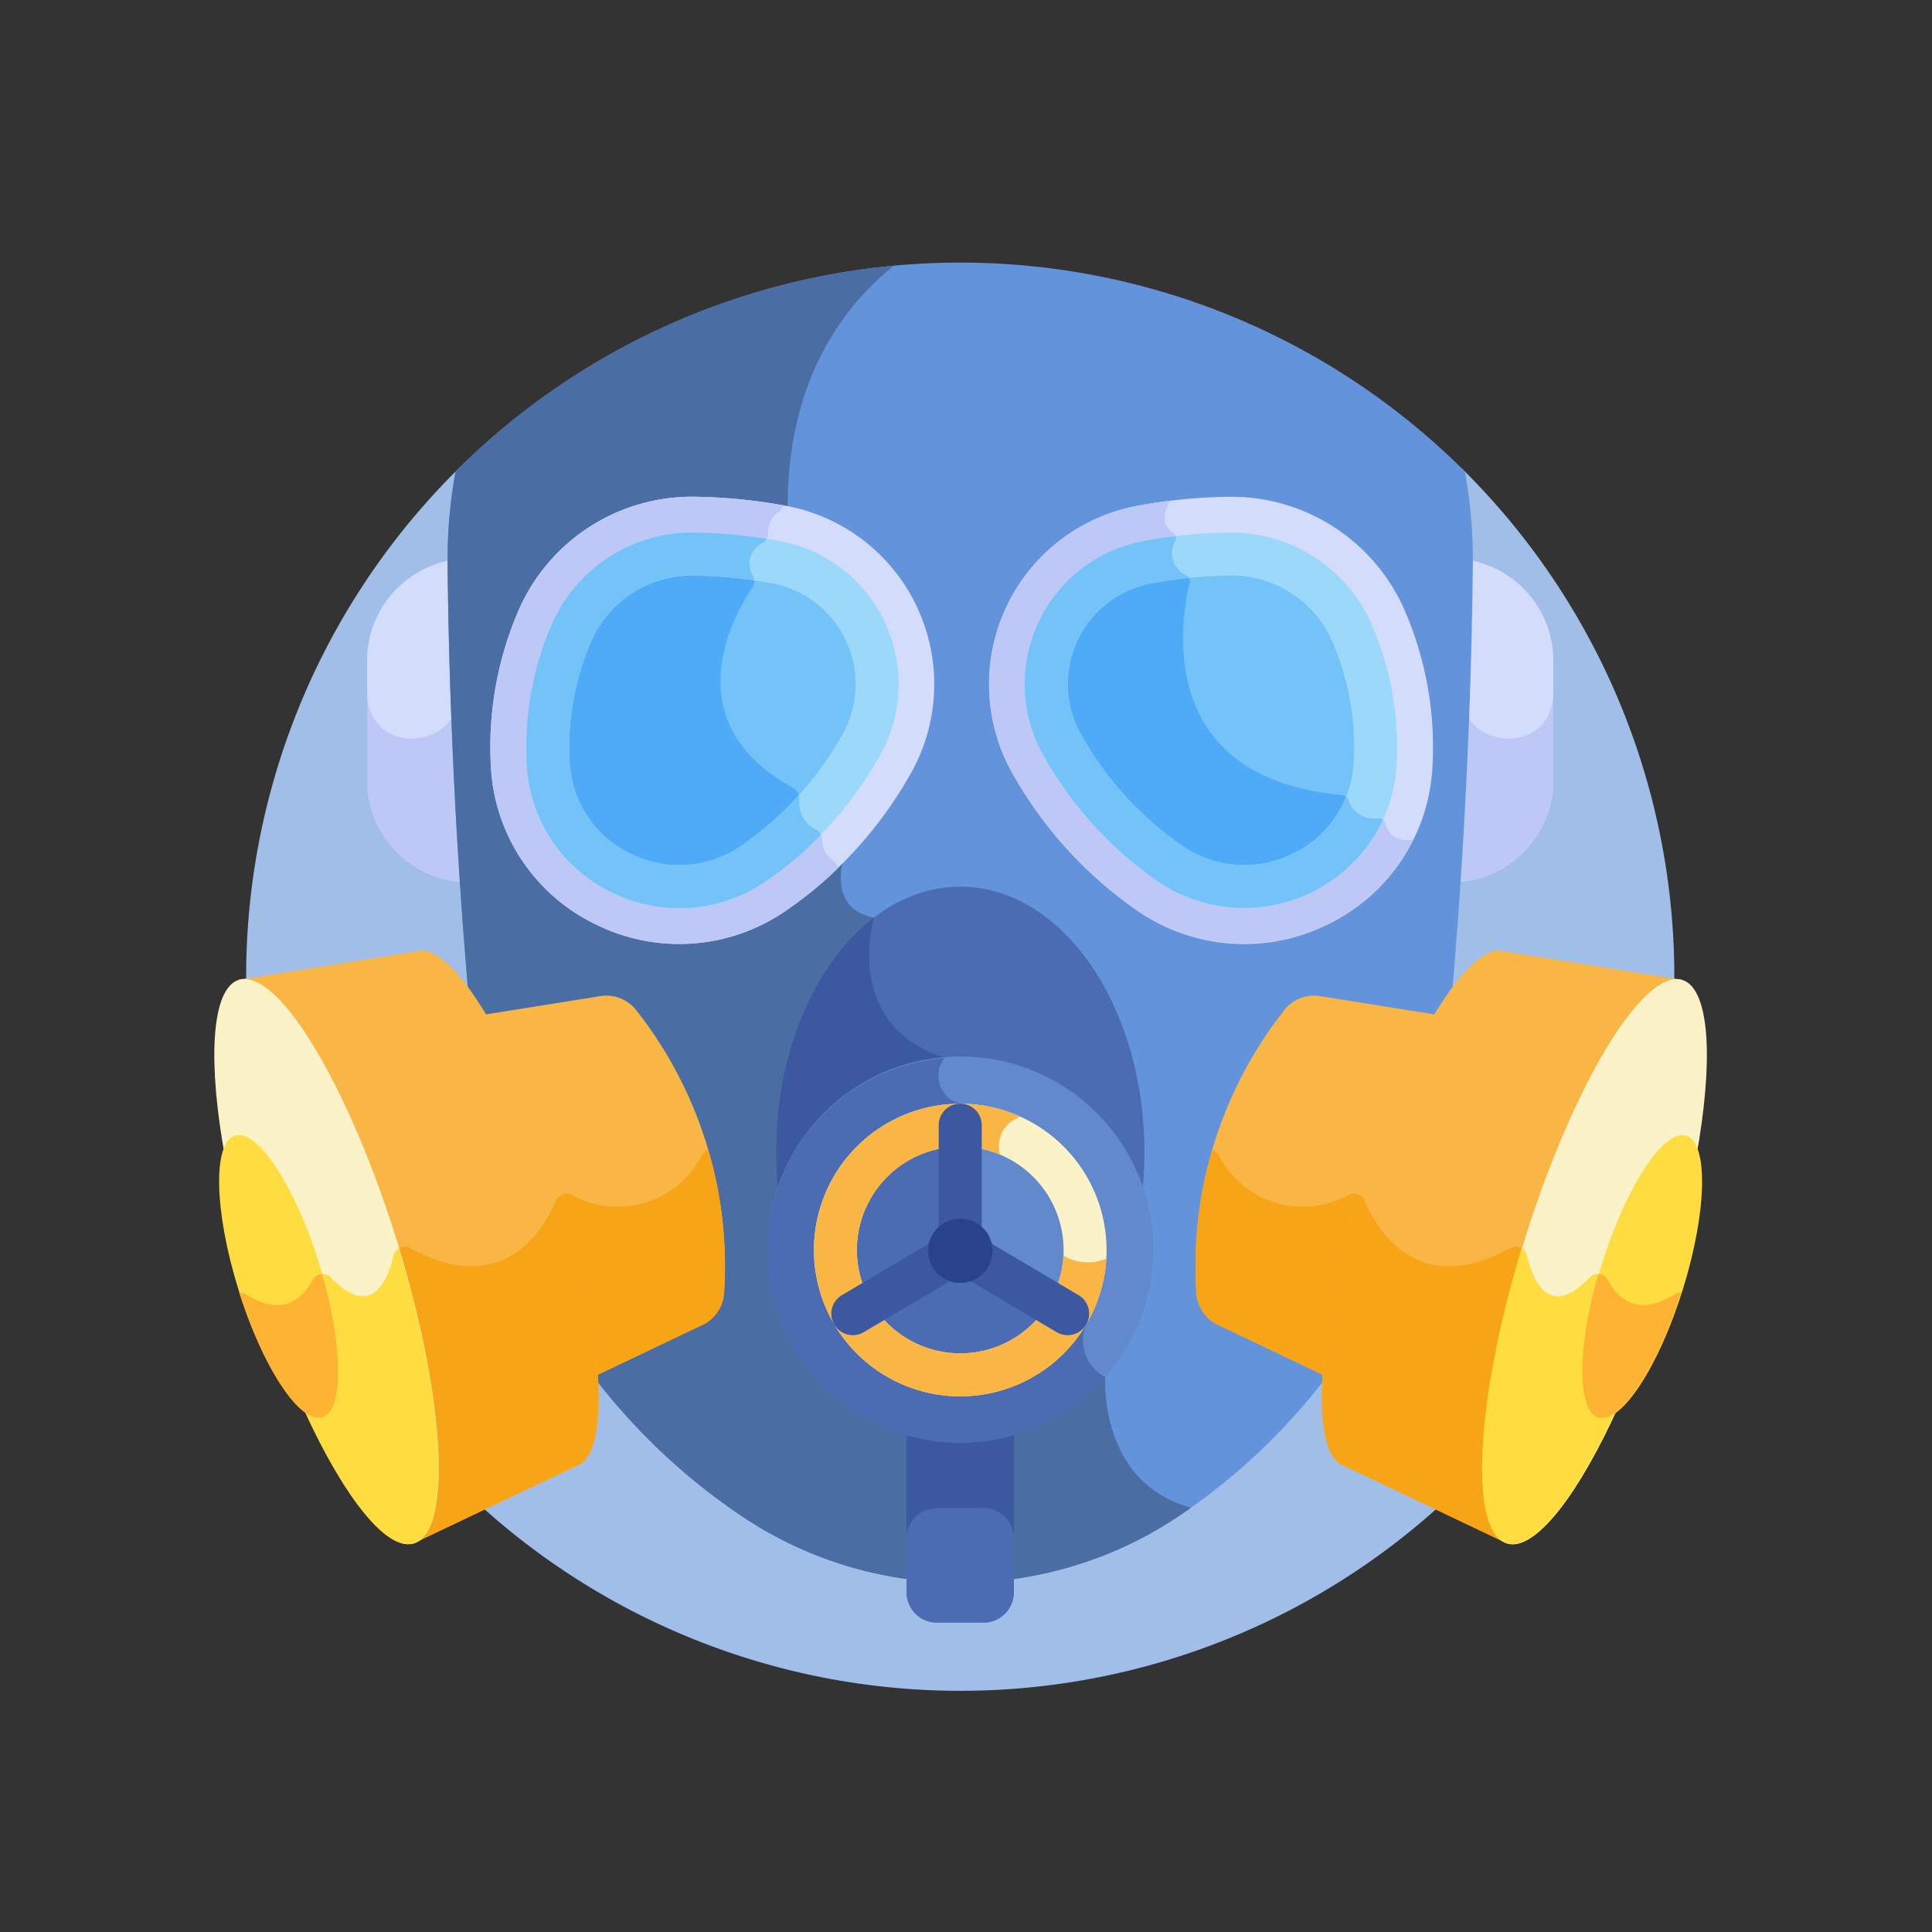 <svg xmlns="http://www.w3.org/2000/svg" width="103" height="103" viewBox="0 0 103 103">
  <rect x="0" y="0" width="103" height="103" fill="#333333" stroke="none"/>
  <g id="Grupo_54751" data-name="Grupo 54751" transform="translate(-183 -10940)">
    <rect id="Rectángulo_5305" data-name="Rectángulo 5305" width="103" height="103" transform="translate(183 10940)" fill="none"/>
    <g id="Grupo_54730" data-name="Grupo 54730" transform="translate(192 10954)">
      <path id="Trazado_101184" data-name="Trazado 101184" d="M216.782,873.1H163.29a38.07,38.07,0,1,0,53.492,0Z" transform="translate(-147.843 -862.12)" fill="#a1bee9"/>
      <path id="Trazado_101185" data-name="Trazado 101185" d="M162.722,878.07c0-.087,0-.173,0-.26a5.455,5.455,0,0,0-4.522,5.357v6.39a5.453,5.453,0,0,0,5.176,5.429c-.326-4.908-.587-10.64-.654-16.916Z" transform="translate(-147.63 -861.958)" fill="#d3dcfb"/>
      <path id="Trazado_101186" data-name="Trazado 101186" d="M214.995,877.81c0,.087,0,.173,0,.26-.067,6.276-.328,12.008-.655,16.916a5.452,5.452,0,0,0,5.176-5.429v-6.39a5.454,5.454,0,0,0-4.522-5.357Z" transform="translate(-145.703 -861.958)" fill="#d3dcfb"/>
      <path id="Trazado_101187" data-name="Trazado 101187" d="M162.906,885.618c-.822,2.113-4.443,2.052-4.684-.682-.014-.158-.022-.318-.022-.479v4.871a5.453,5.453,0,0,0,5.176,5.429c-.185-2.8-.35-5.859-.47-9.139Z" transform="translate(-147.63 -861.73)" fill="#bec8f7"/>
      <path id="Trazado_101188" data-name="Trazado 101188" d="M214.812,885.618c-.12,3.279-.284,6.343-.471,9.139a5.452,5.452,0,0,0,5.176-5.429v-4.871c0,.161-.006.321-.021.479-.241,2.734-3.862,2.795-4.684.682Z" transform="translate(-145.703 -861.73)" fill="#bec8f7"/>
      <path id="Trazado_101189" data-name="Trazado 101189" d="M216.584,873.62a38.069,38.069,0,0,0-53.81,0,26.1,26.1,0,0,0-.424,4.977c.124,11.629.918,21.4,1.534,27.349a31.577,31.577,0,0,0,7.694,17.695,33.281,33.281,0,0,0,6.615,5.782,20.9,20.9,0,0,0,22.972,0,33.282,33.282,0,0,0,6.615-5.782,31.569,31.569,0,0,0,7.693-17.695c.616-5.952,1.411-15.72,1.534-27.349A25.936,25.936,0,0,0,216.584,873.62Z" transform="translate(-147.487 -862.484)" fill="#6393db"/>
      <path id="Trazado_101190" data-name="Trazado 101190" d="M197.416,921.885l-12.336-24.49c-2.358-.433-1.681-2.882-1.681-2.882s-2.918-7.2-2.918-19.05c0-6.845,3.069-10.745,5.662-12.819a37.951,37.951,0,0,0-23.369,10.971,26.1,26.1,0,0,0-.424,4.977c.124,11.629.918,21.4,1.534,27.349a31.577,31.577,0,0,0,7.694,17.695,33.281,33.281,0,0,0,6.615,5.782,20.9,20.9,0,0,0,22.972,0q.408-.27.821-.561c-4.967-1.352-4.571-6.972-4.571-6.972Z" transform="translate(-147.487 -862.478)" fill="#4a6ea4"/>
      <path id="Trazado_101191" data-name="Trazado 101191" d="M177.034,916.089a22.057,22.057,0,0,0-4.668-15.022,2.027,2.027,0,0,0-1.875-.782l-6.432,1.027a49.91,49.91,0,0,1,5.992,19.283l5.881-2.8a2.029,2.029,0,0,0,1.1-1.707Z" transform="translate(-147.428 -861.188)" fill="#f9b645"/>
      <path id="Trazado_101192" data-name="Trazado 101192" d="M175.719,908.482a5.042,5.042,0,0,1-6.96,2.125.608.608,0,0,0-.734.163,43.711,43.711,0,0,1,1.89,9.551l5.881-2.8a2.029,2.029,0,0,0,1.1-1.707,21.867,21.867,0,0,0-.846-7.595.6.6,0,0,0-.333.261Z" transform="translate(-147.292 -860.915)" fill="#f7a416"/>
      <g id="Grupo_54722" data-name="Grupo 54722" transform="translate(17.137 12.483)">
        <path id="Trazado_101193" data-name="Trazado 101193" d="M170.2,897.365A9.891,9.891,0,0,1,164.6,889.2a18.329,18.329,0,0,1,1.375-8.382,10.077,10.077,0,0,1,9.423-6.266,28.5,28.5,0,0,1,5.006.5,9.675,9.675,0,0,1,6.542,14.293,22.013,22.013,0,0,1-6.765,7.365,10.007,10.007,0,0,1-9.987.652Z" transform="translate(-164.549 -874.553)" fill="#d3dcfb"/>
      </g>
      <path id="Trazado_101194" data-name="Trazado 101194" d="M183.085,894.36a.647.647,0,0,0-.3-.443,1.254,1.254,0,0,1-.536-1.08.63.63,0,0,0-.381-.561,1.6,1.6,0,0,1-.841-1.629.629.629,0,0,0-.333-.571c-6.432-3.51-3.132-9.262-2.184-10.673a.637.637,0,0,0,.032-.642,1.221,1.221,0,0,1,.515-1.741.631.631,0,0,0,.295-.563,1.408,1.408,0,0,1,.636-1.157.6.6,0,0,0,.2-.284,28.61,28.61,0,0,0-4.8-.462,10.076,10.076,0,0,0-9.423,6.266A18.343,18.343,0,0,0,164.6,889.2a9.888,9.888,0,0,0,5.592,8.162,10,10,0,0,0,9.987-.651A19.78,19.78,0,0,0,183.085,894.36Z" transform="translate(-147.412 -862.07)" fill="#bec8f7"/>
      <g id="Grupo_54723" data-name="Grupo 54723" transform="translate(43.718 12.483)">
        <path id="Trazado_101195" data-name="Trazado 101195" d="M198.3,896.713a22.02,22.02,0,0,1-6.764-7.365,9.675,9.675,0,0,1,6.542-14.293,28.4,28.4,0,0,1,5.006-.5,10.08,10.08,0,0,1,9.423,6.266,18.343,18.343,0,0,1,1.375,8.382,9.893,9.893,0,0,1-5.592,8.163A10.008,10.008,0,0,1,198.3,896.713Z" transform="translate(-190.248 -874.553)" fill="#d3dcfb"/>
      </g>
      <path id="Trazado_101196" data-name="Trazado 101196" d="M212.873,892.834c-1.05.12-1.378-.458-1.479-.859a.383.383,0,0,0-.416-.289,1.411,1.411,0,0,1-1.564-.984.385.385,0,0,0-.329-.253c-10.165-.919-8.556-9.579-8.134-11.294a.377.377,0,0,0-.176-.42,1.3,1.3,0,0,1-.595-1.832.375.375,0,0,0-.131-.47c-.817-.529-.262-1.448-.1-1.68-.638.077-1.265.174-1.875.293a9.675,9.675,0,0,0-6.542,14.293,22.02,22.02,0,0,0,6.764,7.365,10.1,10.1,0,0,0,14.576-3.872Z" transform="translate(-146.53 -862.063)" fill="#bec8f7"/>
      <path id="Trazado_101197" data-name="Trazado 101197" d="M175.159,877.507a7,7,0,0,0-6.45,4.355,15.321,15.321,0,0,0-1.163,6.992,6.861,6.861,0,0,0,3.884,5.661,6.975,6.975,0,0,0,6.965-.452,18.939,18.939,0,0,0,5.8-6.339,6.616,6.616,0,0,0-4.475-9.771,25.369,25.369,0,0,0-4.467-.445Z" transform="translate(-147.31 -861.969)" fill="#73c3f9"/>
      <path id="Trazado_101198" data-name="Trazado 101198" d="M180.929,890.546a.629.629,0,0,0-.333-.571c-6.432-3.51-3.132-9.262-2.184-10.673a.637.637,0,0,0,.032-.642,1.314,1.314,0,0,1-.146-.936,26.332,26.332,0,0,0-3.043-.216h-.1a7,7,0,0,0-6.45,4.355,15.321,15.321,0,0,0-1.163,6.992,6.861,6.861,0,0,0,3.884,5.661,6.975,6.975,0,0,0,6.965-.452,16.875,16.875,0,0,0,2.815-2.351A2,2,0,0,1,180.929,890.546Z" transform="translate(-147.31 -861.969)" fill="#4fabf7"/>
      <path id="Trazado_101199" data-name="Trazado 101199" d="M203.118,877.507h-.1a25.367,25.367,0,0,0-4.466.445,6.617,6.617,0,0,0-4.476,9.771,18.962,18.962,0,0,0,5.8,6.339,6.977,6.977,0,0,0,6.966.452,6.862,6.862,0,0,0,3.883-5.661,15.294,15.294,0,0,0-1.163-6.992,7,7,0,0,0-6.449-4.355Z" transform="translate(-146.429 -861.969)" fill="#73c3f9"/>
      <path id="Trazado_101200" data-name="Trazado 101200" d="M209.313,890.6a.386.386,0,0,0-.329-.253c-10.165-.919-8.556-9.579-8.134-11.294a.377.377,0,0,0-.176-.42,1.35,1.35,0,0,1-.738-.912c-.47.062-.932.135-1.382.223a6.617,6.617,0,0,0-4.476,9.771,18.962,18.962,0,0,0,5.8,6.339,6.977,6.977,0,0,0,6.966.452A6.905,6.905,0,0,0,210,891.437a1.516,1.516,0,0,1-.687-.836Z" transform="translate(-146.429 -861.961)" fill="#4fabf7"/>
      <g id="Grupo_54724" data-name="Grupo 54724" transform="translate(19.047 14.392)">
        <path id="Trazado_101201" data-name="Trazado 101201" d="M170.967,895.583a8,8,0,0,1-4.524-6.6,16.456,16.456,0,0,1,1.242-7.513A8.173,8.173,0,0,1,175.2,876.4h.113a26.552,26.552,0,0,1,4.669.465,7.757,7.757,0,0,1,5.251,11.467,20.1,20.1,0,0,1-6.163,6.724,8.113,8.113,0,0,1-8.1.526Zm4.23-16.892a5.86,5.86,0,0,0-5.387,3.638,14.164,14.164,0,0,0-1.083,6.472,5.726,5.726,0,0,0,3.243,4.723,5.84,5.84,0,0,0,5.831-.378,17.8,17.8,0,0,0,5.441-5.956,5.467,5.467,0,0,0-3.7-8.075,24.354,24.354,0,0,0-4.265-.424Z" transform="translate(-166.395 -876.399)" fill="#9bd8f9"/>
      </g>
      <path id="Trazado_101202" data-name="Trazado 101202" d="M181.808,892.214a1.6,1.6,0,0,1-.841-1.629.612.612,0,0,0-.025-.19,16.082,16.082,0,0,1-3.141,2.752,5.843,5.843,0,0,1-5.831.376,5.726,5.726,0,0,1-3.243-4.723,14.178,14.178,0,0,1,1.083-6.472,5.86,5.86,0,0,1,5.387-3.638h.081a25.06,25.06,0,0,1,3.274.256.647.647,0,0,0-.069-.249,1.221,1.221,0,0,1,.515-1.741.607.607,0,0,0,.214-.227,27.235,27.235,0,0,0-3.9-.331H175.2a8.173,8.173,0,0,0-7.512,5.072,16.456,16.456,0,0,0-1.242,7.513,8,8,0,0,0,4.524,6.6,8.113,8.113,0,0,0,8.1-.526,18.118,18.118,0,0,0,3.05-2.557.634.634,0,0,0-.308-.286Z" transform="translate(-147.348 -862.007)" fill="#73c3f9"/>
      <g id="Grupo_54725" data-name="Grupo 54725" transform="translate(45.624 14.392)">
        <path id="Trazado_101203" data-name="Trazado 101203" d="M199.287,895.057a20.1,20.1,0,0,1-6.163-6.724,7.756,7.756,0,0,1,5.251-11.467,26.551,26.551,0,0,1,4.669-.465h.113a8.172,8.172,0,0,1,7.511,5.072,16.429,16.429,0,0,1,1.242,7.513,7.993,7.993,0,0,1-4.524,6.6,8.109,8.109,0,0,1-8.1-.526Zm3.869-16.366h-.081a24.255,24.255,0,0,0-4.264.423,5.466,5.466,0,0,0-3.7,8.076,17.822,17.822,0,0,0,5.441,5.956,5.842,5.842,0,0,0,5.831.376,5.726,5.726,0,0,0,3.243-4.723,14.178,14.178,0,0,0-1.083-6.472,5.86,5.86,0,0,0-5.387-3.638Z" transform="translate(-192.091 -876.399)" fill="#9bd8f9"/>
      </g>
      <path id="Trazado_101204" data-name="Trazado 101204" d="M210.915,891.624a1.411,1.411,0,0,1-1.564-.984.386.386,0,0,0-.12-.168,5.747,5.747,0,0,1-2.848,3.044,5.842,5.842,0,0,1-5.832-.378,17.809,17.809,0,0,1-5.44-5.956,5.466,5.466,0,0,1,3.7-8.075c.658-.128,1.339-.227,2.039-.3a.363.363,0,0,0-.137-.138,1.3,1.3,0,0,1-.595-1.833.379.379,0,0,0,.022-.256q-.9.109-1.767.275a7.755,7.755,0,0,0-5.25,11.466,20.094,20.094,0,0,0,6.163,6.725,8.175,8.175,0,0,0,11.91-3.345.386.386,0,0,0-.281-.082Z" transform="translate(-146.467 -862)" fill="#73c3f9"/>
      <path id="Trazado_101205" data-name="Trazado 101205" d="M189.1,903.9a10.281,10.281,0,0,1,9.717,6.929c.065-.659.1-1.332.1-2.016,0-7.82-4.395-14.16-9.817-14.16s-9.817,6.339-9.817,14.16q0,1.027.1,2.016A10.281,10.281,0,0,1,189.1,903.9Z" transform="translate(-146.906 -861.381)" fill="#4b6bb2"/>
      <path id="Trazado_101206" data-name="Trazado 101206" d="M188.267,903.722c-5.474-1.779-3.779-7.442-3.768-7.479-3.1,2.378-5.217,7.088-5.217,12.511,0,.684.034,1.357.1,2.016a10.286,10.286,0,0,1,8.786-6.886,1.7,1.7,0,0,1,.1-.161Z" transform="translate(-146.906 -861.326)" fill="#3c58a0"/>
      <path id="Trazado_101207" data-name="Trazado 101207" d="M188.868,923.181a10.3,10.3,0,0,1-2.863-.406v8.53a1.624,1.624,0,0,0,1.624,1.624h2.478a1.624,1.624,0,0,0,1.624-1.624v-8.53a10.3,10.3,0,0,1-2.863.406Z" transform="translate(-146.676 -860.416)" fill="#4b6bb2"/>
      <path id="Trazado_101208" data-name="Trazado 101208" d="M188.868,923.181a10.3,10.3,0,0,1-2.863-.406v5.663a1.624,1.624,0,0,1,1.624-1.623h2.478a1.624,1.624,0,0,1,1.624,1.623v-5.663A10.3,10.3,0,0,1,188.868,923.181Z" transform="translate(-146.676 -860.416)" fill="#3c58a0"/>
      <ellipse id="Elipse_3998" data-name="Elipse 3998" cx="10.282" cy="10.282" rx="10.282" ry="10.282" transform="translate(31.92 42.324)" fill="#6289cc"/>
      <path id="Trazado_101209" data-name="Trazado 101209" d="M195.826,917.7l-6.712-3.978v-7.8a1.538,1.538,0,0,1-.834-2.44,10.277,10.277,0,1,0,8.568,17.007,2.191,2.191,0,0,1-1.023-2.786Z" transform="translate(-146.922 -861.078)" fill="#4b6bb2"/>
      <g id="Grupo_54726" data-name="Grupo 54726" transform="translate(34.39 44.838)">
        <path id="Trazado_101210" data-name="Trazado 101210" d="M189.032,921.44a7.8,7.8,0,1,1,7.8-7.8A7.811,7.811,0,0,1,189.032,921.44Zm0-13.314a5.511,5.511,0,1,0,5.511,5.511A5.518,5.518,0,0,0,189.032,908.126Z" transform="translate(-181.229 -905.835)" fill="#fcf2c8"/>
      </g>
      <path id="Trazado_101211" data-name="Trazado 101211" d="M161.053,897.99l-9.472,1.513.011.036c2.108-.072,5.664,5.956,8.134,13.9s2.955,14.929,1.178,16.065l.011.036,8.661-4.122c1.883-.585,1.5-7.2-.851-14.776S162.937,897.4,161.053,897.99Z" transform="translate(-147.857 -861.267)" fill="#f9b645"/>
      <path id="Trazado_101212" data-name="Trazado 101212" d="M168.543,910.519a.6.6,0,0,0-.321.319c-.652,1.548-2.809,5.256-7.774,2.535a.609.609,0,0,0-.82.225c2.314,7.7,2.734,14.371,1,15.478l.011.036,8.661-4.123c1.859-.577,1.512-7.024-.758-14.471Z" transform="translate(-147.581 -860.836)" fill="#f7a416"/>
      <ellipse id="Elipse_3999" data-name="Elipse 3999" cx="3.912" cy="15.731" rx="3.912" ry="15.731" transform="matrix(0.955, -0.297, 0.297, 0.955, 0, 39.397)" fill="#fcf2c8"/>
      <path id="Trazado_101213" data-name="Trazado 101213" d="M160.079,913.285a.6.6,0,0,0-.283.387c-.3,1.3-1.163,3.45-3.346,1.178a.6.6,0,0,0-.97.131,2.1,2.1,0,0,1-2.681,1.2c2.56,7.778,6.1,13.454,8.076,12.84,2.025-.63,1.659-7.626-.8-15.733Z" transform="translate(-147.815 -860.741)" fill="#ffdd40"/>
      <ellipse id="Elipse_4000" data-name="Elipse 4000" cx="2.261" cy="7.865" rx="2.261" ry="7.865" transform="translate(1.368 47.209) rotate(-17.275)" fill="#ffdd40"/>
      <path id="Trazado_101214" data-name="Trazado 101214" d="M156.036,922.252c1.14-.354,1.118-3.715-.011-7.632a.6.6,0,0,0-.5.315c-.484.912-1.547,2.053-3.587.748a.592.592,0,0,0-.332-.092C152.892,919.648,154.861,922.617,156.036,922.252Z" transform="translate(-147.856 -860.696)" fill="#ffb332"/>
      <path id="Trazado_101215" data-name="Trazado 101215" d="M200.944,916.089a22.057,22.057,0,0,1,4.668-15.022,2.027,2.027,0,0,1,1.875-.782l6.431,1.027a49.932,49.932,0,0,0-5.991,19.283l-5.881-2.8a2.027,2.027,0,0,1-1.1-1.707Z" transform="translate(-146.165 -861.188)" fill="#f9b645"/>
      <path id="Trazado_101216" data-name="Trazado 101216" d="M202.122,908.482a5.043,5.043,0,0,0,6.961,2.125.608.608,0,0,1,.734.163,43.713,43.713,0,0,0-1.89,9.551l-5.882-2.8a2.028,2.028,0,0,1-1.1-1.707,21.891,21.891,0,0,1,.845-7.595.592.592,0,0,1,.333.261Z" transform="translate(-146.165 -860.915)" fill="#f7a416"/>
      <path id="Trazado_101217" data-name="Trazado 101217" d="M217.129,897.99,226.6,899.5l-.011.036c-2.108-.072-5.664,5.956-8.134,13.9s-2.955,14.929-1.178,16.065l-.011.036-8.661-4.122c-1.883-.585-1.5-7.2.851-14.776S215.245,897.4,217.129,897.99Z" transform="translate(-145.941 -861.267)" fill="#f9b645"/>
      <path id="Trazado_101218" data-name="Trazado 101218" d="M209.364,910.519a.6.6,0,0,1,.321.319c.652,1.548,2.809,5.256,7.774,2.535a.609.609,0,0,1,.82.225c-2.314,7.7-2.734,14.371-1,15.478l-.011.036-8.661-4.123c-1.859-.577-1.512-7.024.758-14.471Z" transform="translate(-145.941 -860.836)" fill="#f7a416"/>
      <ellipse id="Elipse_4001" data-name="Elipse 4001" cx="15.731" cy="3.912" rx="15.731" ry="3.912" transform="matrix(0.297, -0.955, 0.955, 0.297, 67.608, 67.127)" fill="#fcf2c8"/>
      <path id="Trazado_101219" data-name="Trazado 101219" d="M217.778,913.285a.6.6,0,0,1,.284.387c.3,1.3,1.163,3.45,3.346,1.178a.6.6,0,0,1,.97.131,2.1,2.1,0,0,0,2.681,1.2c-2.56,7.778-6.1,13.454-8.076,12.84-2.025-.63-1.66-7.626.794-15.733Z" transform="translate(-145.658 -860.741)" fill="#ffdd40"/>
      <ellipse id="Elipse_4002" data-name="Elipse 4002" cx="7.865" cy="2.261" rx="7.865" ry="2.261" transform="matrix(0.297, -0.955, 0.955, 0.297, 74.066, 60.898)" fill="#ffdd40"/>
      <path id="Trazado_101220" data-name="Trazado 101220" d="M221.684,922.252c-1.139-.354-1.117-3.715.012-7.632a.6.6,0,0,1,.5.315c.484.912,1.547,2.053,3.587.748a.592.592,0,0,1,.332-.092C224.829,919.648,222.86,922.617,221.684,922.252Z" transform="translate(-145.48 -860.696)" fill="#ffb332"/>
      <path id="Trazado_101221" data-name="Trazado 101221" d="M194.534,913.936a5.509,5.509,0,1,1-3.374-5.381,1.626,1.626,0,0,1,1.1-2.019,7.8,7.8,0,1,0,4.564,7.553A2.485,2.485,0,0,1,194.534,913.936Z" transform="translate(-146.839 -860.997)" fill="#f9b645"/>
      <g id="Grupo_54727" data-name="Grupo 54727" transform="translate(41.046 51.495)">
        <path id="Trazado_101222" data-name="Trazado 101222" d="M194.536,917.957a1.137,1.137,0,0,1-.582-.16l-5.727-3.394a1.146,1.146,0,1,1,1.169-1.971l5.726,3.393a1.146,1.146,0,0,1-.585,2.132Z" transform="translate(-187.665 -912.271)" fill="#3c58a0"/>
      </g>
      <g id="Grupo_54728" data-name="Grupo 54728" transform="translate(35.32 51.495)">
        <path id="Trazado_101223" data-name="Trazado 101223" d="M183.276,917.957a1.146,1.146,0,0,1-.585-2.132l5.726-3.393a1.146,1.146,0,1,1,1.169,1.971l-5.727,3.394a1.137,1.137,0,0,1-.582.16Z" transform="translate(-182.129 -912.271)" fill="#3c58a0"/>
      </g>
      <g id="Grupo_54729" data-name="Grupo 54729" transform="translate(41.046 44.838)">
        <path id="Trazado_101224" data-name="Trazado 101224" d="M188.811,914.783a1.146,1.146,0,0,1-1.146-1.146v-6.656a1.146,1.146,0,0,1,2.292,0v6.656A1.146,1.146,0,0,1,188.811,914.783Z" transform="translate(-187.665 -905.835)" fill="#3c58a0"/>
      </g>
      <ellipse id="Elipse_4003" data-name="Elipse 4003" cx="1.716" cy="1.716" rx="1.716" ry="1.716" transform="translate(40.481 50.967)" fill="#2a428c"/>
    </g>
  </g>
</svg>
